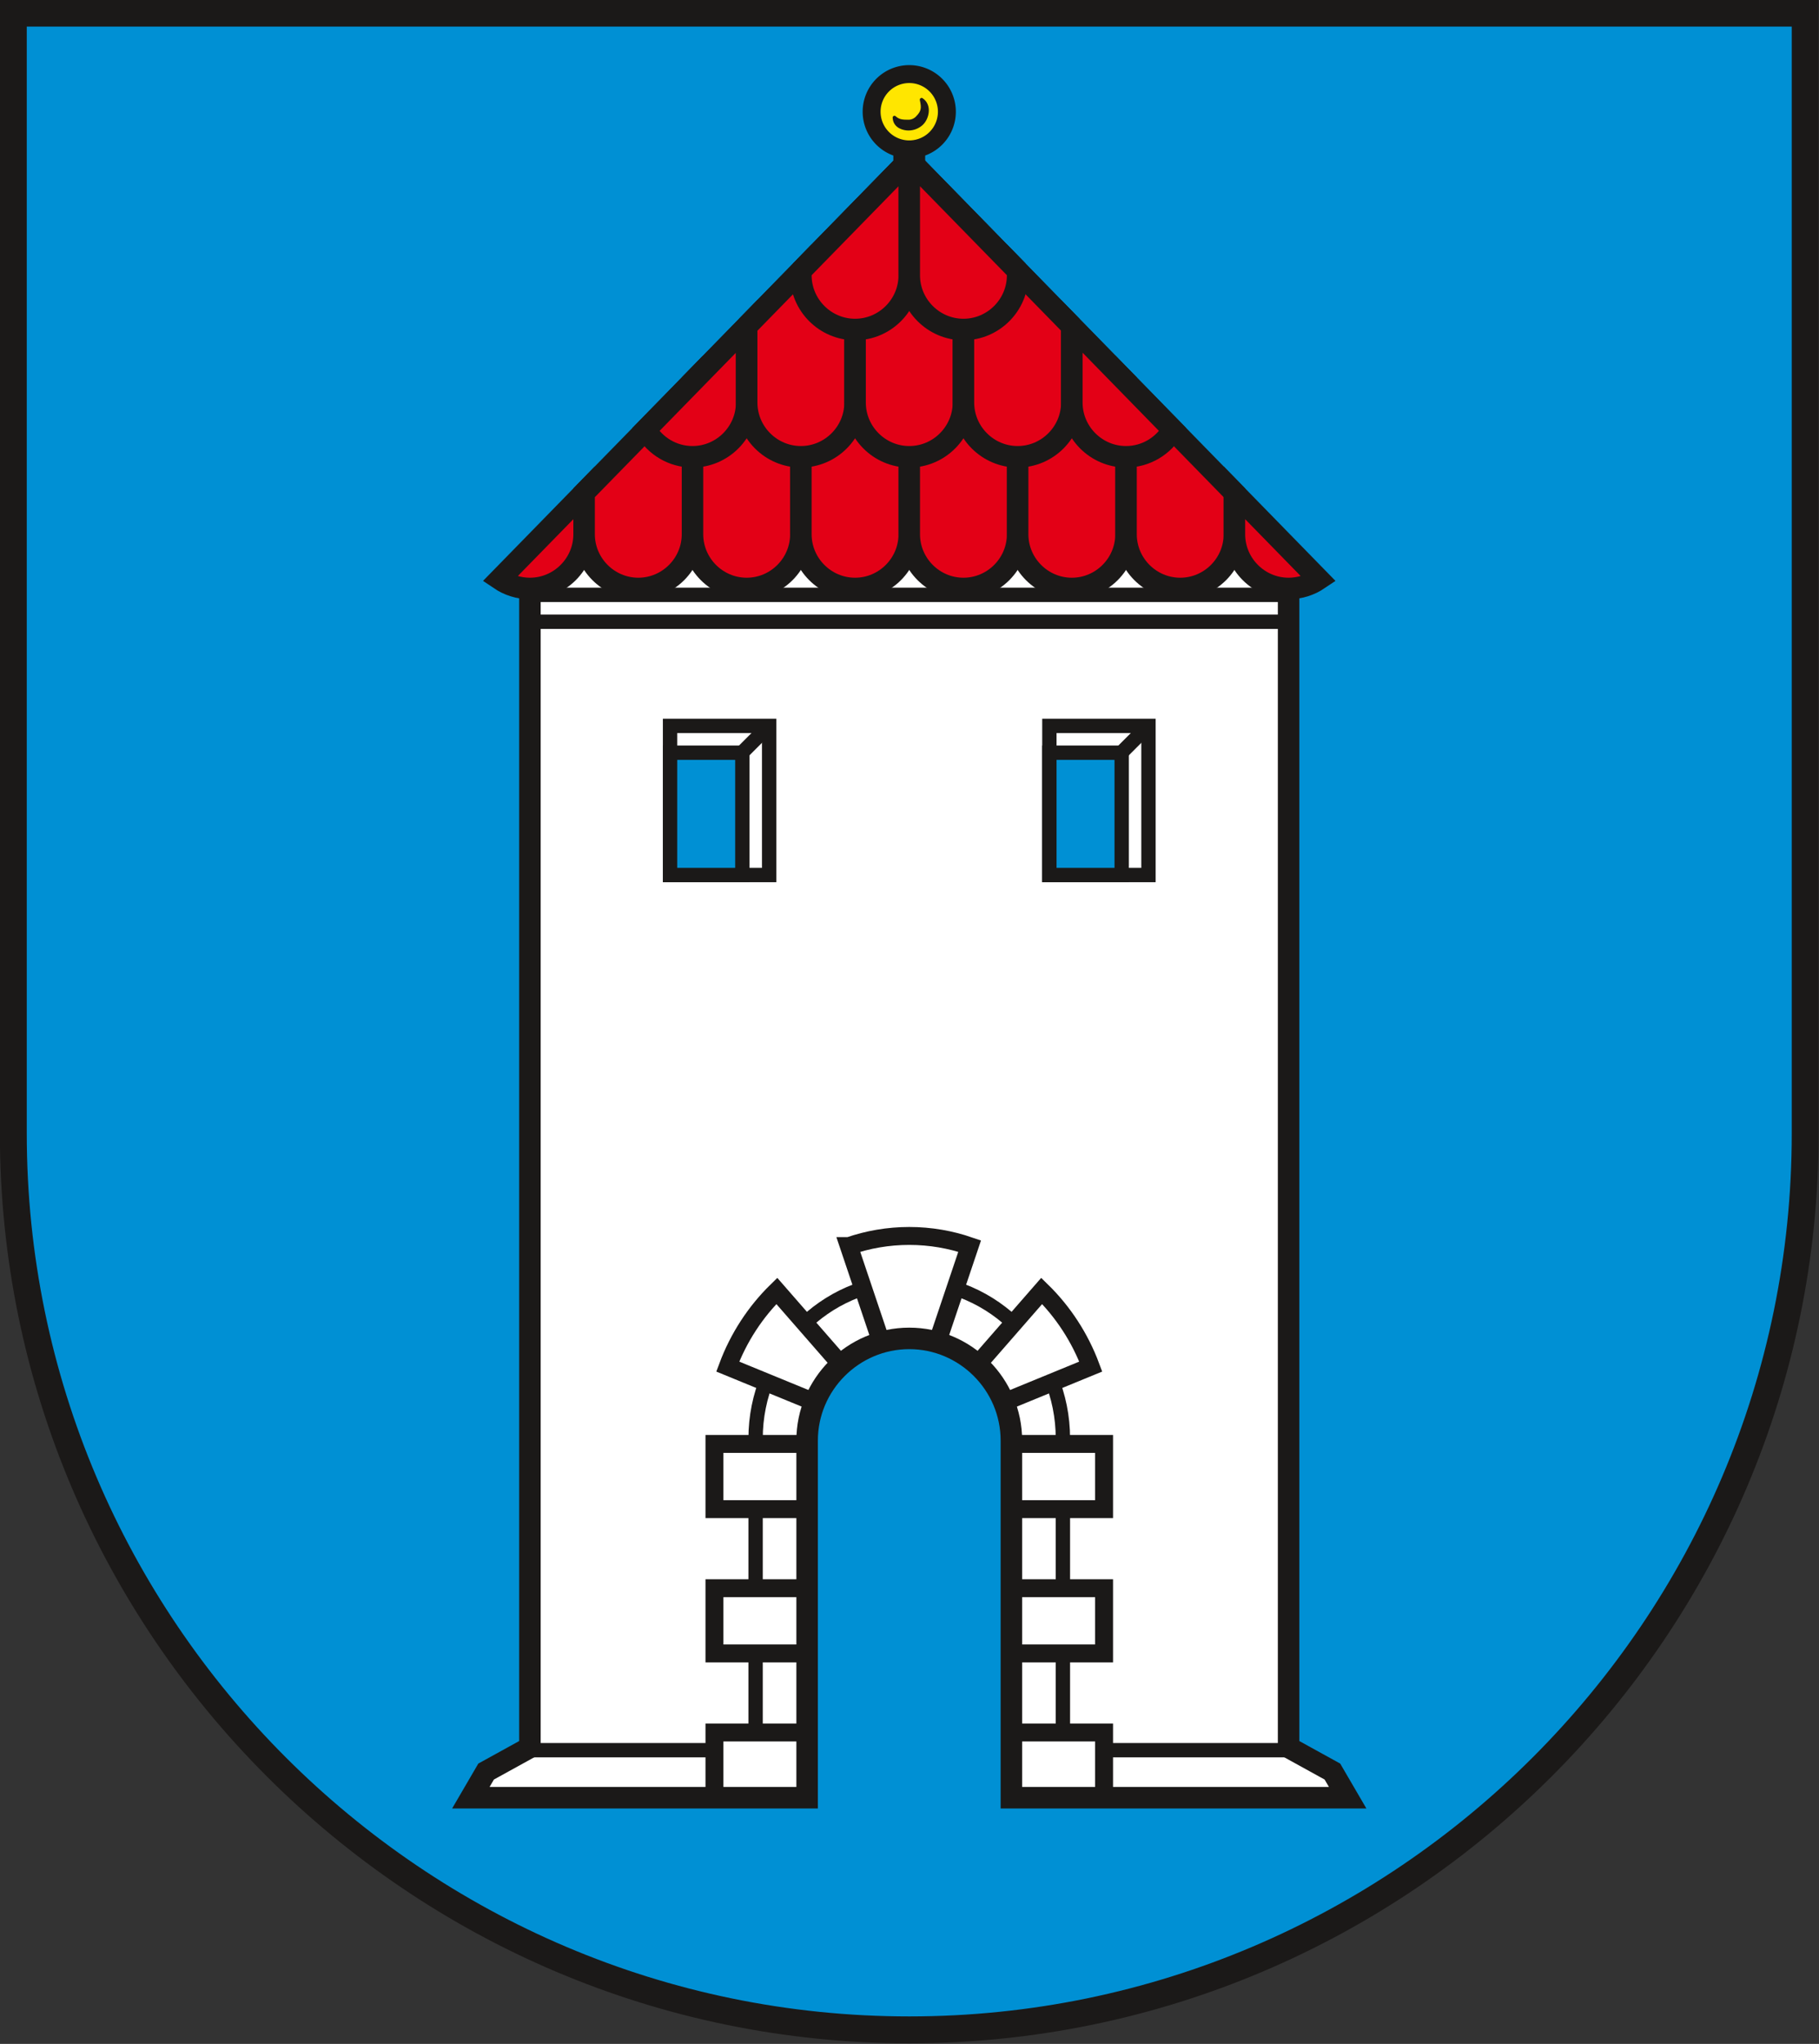 <?xml version="1.0" encoding="UTF-8" standalone="no"?>
<svg
   xmlns:dc="http://purl.org/dc/elements/1.1/"
   xmlns:cc="http://creativecommons.org/ns#"
   xmlns:rdf="http://www.w3.org/1999/02/22-rdf-syntax-ns#"
   xmlns:svg="http://www.w3.org/2000/svg"
   xmlns="http://www.w3.org/2000/svg"
   xmlns:sodipodi="http://sodipodi.sourceforge.net/DTD/sodipodi-0.dtd"
   xmlns:inkscape="http://www.inkscape.org/namespaces/inkscape"
   version="1.1"
   width="644"
   height="723.31"
   id="svg361"
   viewBox="0 0 644 723.31"
   sodipodi:docname="DE-MV 13 Richtenberg COA.svg"
   inkscape:version="0.92.3 (2405546, 2018-03-11)">
  <rect x="0" y="0" width="644" height="723.31" fill="#333333" stroke="none"/>
  <defs
     id="defs365" />
  <sodipodi:namedview
     pagecolor="#ffffff"
     bordercolor="#666666"
     borderopacity="1"
     objecttolerance="10"
     gridtolerance="10"
     guidetolerance="10"
     inkscape:pageopacity="0"
     inkscape:pageshadow="2"
     inkscape:window-width="1600"
     inkscape:window-height="850"
     id="namedview363"
     showgrid="false"
     inkscape:zoom="0.79286959"
     inkscape:cx="119.83749"
     inkscape:cy="339.89894"
     inkscape:window-x="-8"
     inkscape:window-y="-8"
     inkscape:window-maximized="1"
     inkscape:current-layer="svg361" />
  <g
     id="Layer1000"
     transform="matrix(2.238,0,0,2.238,-293.766,-792.786)">
    <path
       d="m 416.835,533.48 c 0,78.063 -63.669,141.732 -141.732,141.732 -78.063,0 -141.732,-63.669 -141.732,-141.732 V 356.315 h 283.464 z"
       style="fill:#0090d4;fill-rule:evenodd"
       id="path276"
       inkscape:connector-curvature="0" />
    <g
       id="Layer1001">
      <g
         id="Layer1002">
        <path
           d="m 272.693,371.605 v 17.55 h 4.819 V 371.605 Z"
           style="fill:#1b1918;fill-rule:evenodd;stroke:#1b1918;stroke-width:0.216;stroke-linecap:butt;stroke-linejoin:miter;stroke-dasharray:none"
           id="path278"
           inkscape:connector-curvature="0" />
        <path
           d="m 275.102,365.953 a 5.953,5.953 0 0 1 5.953,5.953 5.953,5.953 0 1 1 -5.953,-5.953 z"
           style="fill:#ffe600;fill-rule:evenodd;stroke:#1b1918;stroke-width:2.835;stroke-linecap:butt;stroke-linejoin:miter;stroke-dasharray:none"
           id="path280"
           inkscape:connector-curvature="0" />
        <path
           d="m 277.038,373.791 c -0.546,0.497 -1.272,0.8 -2.065,0.8 -0.655,0 -2.149,-0.281 -2.214,-1.759 0.651,0.597 1.327,0.625 2.214,0.625 0.534,0 1.019,-0.218 1.37,-0.569 0.985,-0.985 0.99,-1.579 0.711,-2.882 1.411,0.943 0.86,2.988 -0.017,3.784 z"
           style="fill:#1b1918;fill-rule:evenodd;stroke:#1b1918;stroke-width:0.567;stroke-linecap:round;stroke-linejoin:round;stroke-dasharray:none"
           id="path282"
           inkscape:connector-curvature="0" />
      </g>
      <path
         d="m 275.102,412.385 60.009,32.52 v 185.642 l 6.93,3.82 2.415,4.138 h -53.197 v -56.474 c 0,-8.887 -7.271,-16.157 -16.157,-16.157 v 0 c -8.887,0 -16.157,7.271 -16.157,16.157 v 56.474 h -53.197 l 2.415,-4.138 6.93,-3.82 V 444.905 Z"
         style="fill:#ffffff;fill-rule:evenodd"
         id="path285"
         inkscape:connector-curvature="0" />
      <g
         id="Layer1003">
        <g
           id="Layer1004">
          <g
             id="Layer1005">
            <path
               d="m 237.26,469.021 v 23.584 h 15.676 v -23.584 z"
               style="fill:#ffffff;fill-rule:evenodd;stroke:#1b1918;stroke-width:2.268;stroke-linecap:butt;stroke-linejoin:miter;stroke-dasharray:none"
               id="path287"
               inkscape:connector-curvature="0" />
            <path
               d="m 237.26,473.258 v 19.347 h 11.438 v -19.347 z"
               style="fill:#0090d4;fill-rule:evenodd;stroke:#1b1918;stroke-width:2.268;stroke-linecap:butt;stroke-linejoin:miter;stroke-dasharray:none"
               id="path289"
               inkscape:connector-curvature="0" />
            <path
               d="m 252.734,469.165 -4.917,4.917"
               style="fill:none;stroke:#1b1918;stroke-width:2.268;stroke-linecap:butt;stroke-linejoin:miter;stroke-dasharray:none"
               id="path291"
               inkscape:connector-curvature="0" />
          </g>
          <g
             id="Layer1006">
            <path
               d="m 297.269,469.021 v 23.584 h 15.676 v -23.584 z"
               style="fill:#ffffff;fill-rule:evenodd;stroke:#1b1918;stroke-width:2.268;stroke-linecap:butt;stroke-linejoin:miter;stroke-dasharray:none"
               id="path294"
               inkscape:connector-curvature="0" />
            <path
               d="m 297.269,473.258 v 19.347 h 11.438 v -19.347 z"
               style="fill:#0090d4;fill-rule:evenodd;stroke:#1b1918;stroke-width:2.268;stroke-linecap:butt;stroke-linejoin:miter;stroke-dasharray:none"
               id="path296"
               inkscape:connector-curvature="0" />
            <path
               d="m 312.743,469.165 -4.917,4.917"
               style="fill:none;stroke:#1b1918;stroke-width:2.268;stroke-linecap:butt;stroke-linejoin:miter;stroke-dasharray:none"
               id="path298"
               inkscape:connector-curvature="0" />
          </g>
        </g>
        <path
           d="m 295.602,630.988 h 39.257"
           style="fill:none;stroke:#1b1918;stroke-width:2.268;stroke-linecap:butt;stroke-linejoin:miter;stroke-dasharray:none"
           id="path302"
           inkscape:connector-curvature="0" />
        <path
           d="M 215.346,630.988 H 254.594"
           style="fill:none;stroke:#1b1918;stroke-width:2.268;stroke-linecap:butt;stroke-linejoin:miter;stroke-dasharray:none"
           id="path304"
           inkscape:connector-curvature="0" />
        <path
           d="m 250.795,638.504 v -56.81 c 0,-13.675 10.938,-24.865 24.307,-24.865 v 0 c 13.369,0 24.307,11.189 24.307,24.865 v 56.81"
           style="fill:none;stroke:#1b1918;stroke-width:2.268;stroke-linecap:butt;stroke-linejoin:miter;stroke-dasharray:none"
           id="path306"
           inkscape:connector-curvature="0" />
        <path
           d="m 296.056,558.367 c 3.376,3.3 6.052,7.381 7.76,11.962 l -13.745,5.639 c -0.933,-2.287 -2.377,-4.316 -4.188,-5.944 z"
           style="fill:#ffffff;fill-rule:evenodd;stroke:#1b1918;stroke-width:2.835;stroke-linecap:butt;stroke-linejoin:miter;stroke-dasharray:none"
           id="path308"
           inkscape:connector-curvature="0" />
        <path
           d="m 265.548,551.278 5.124,15.216 c 1.409,-0.405 2.896,-0.621 4.43,-0.621 v 0 c 1.535,0 3.021,0.216 4.431,0.621 l 5.124,-15.216 c -3.011,-1.04 -6.222,-1.604 -9.554,-1.604 v 0 c -3.331,0 -6.543,0.564 -9.554,1.604 z"
           style="fill:#ffffff;fill-rule:evenodd;stroke:#1b1918;stroke-width:2.835;stroke-linecap:butt;stroke-linejoin:miter;stroke-dasharray:none"
           id="path310"
           inkscape:connector-curvature="0" />
        <path
           d="m 264.321,570.022 c -1.81,1.629 -3.254,3.658 -4.188,5.945 l -13.744,-5.638 c 1.708,-4.581 4.384,-8.661 7.76,-11.961 z"
           style="fill:#ffffff;fill-rule:evenodd;stroke:#1b1918;stroke-width:2.835;stroke-linecap:butt;stroke-linejoin:miter;stroke-dasharray:none"
           id="path312"
           inkscape:connector-curvature="0" />
        <g
           id="Layer1007">
          <path
             d="m 244.285,582.56 h 14.66 v 10.315 h -14.66 z m 46.975,0 h 14.661 v 10.315 h -14.661 z"
             style="fill:#ffffff;fill-rule:evenodd;stroke:#1b1918;stroke-width:2.835;stroke-linecap:butt;stroke-linejoin:miter;stroke-dasharray:none"
             id="path314"
             inkscape:connector-curvature="0" />
          <path
             d="m 244.285,605.375 h 14.66 v 10.314 h -14.66 z m 46.975,0 h 14.661 v 10.314 h -14.661 z"
             style="fill:#ffffff;fill-rule:evenodd;stroke:#1b1918;stroke-width:2.835;stroke-linecap:butt;stroke-linejoin:miter;stroke-dasharray:none"
             id="path316"
             inkscape:connector-curvature="0" />
          <path
             d="m 244.285,628.189 h 14.66 v 10.315 h -14.66 z m 46.975,0 h 14.661 v 10.315 h -14.661 z"
             style="fill:#ffffff;fill-rule:evenodd;stroke:#1b1918;stroke-width:2.835;stroke-linecap:butt;stroke-linejoin:miter;stroke-dasharray:none"
             id="path318"
             inkscape:connector-curvature="0" />
        </g>
      </g>
      <path
         d="m 275.102,412.385 60.009,32.52 v 185.642 l 6.93,3.82 2.415,4.138 h -53.197 v -56.474 c 0,-8.887 -7.271,-16.157 -16.157,-16.157 v 0 c -8.887,0 -16.157,7.271 -16.157,16.157 v 56.474 h -53.197 l 2.415,-4.138 6.93,-3.82 V 444.905 Z"
         style="fill:none;stroke:#1b1918;stroke-width:3.402;stroke-linecap:butt;stroke-linejoin:miter;stroke-dasharray:none"
         id="path322"
         inkscape:connector-curvature="0" />
      <path
         d="m 215.093,448.299 h 120.019 v 4.252 H 215.093 Z"
         style="fill:none;stroke:#1b1918;stroke-width:2.268;stroke-linecap:butt;stroke-linejoin:miter;stroke-dasharray:none"
         id="path324"
         inkscape:connector-curvature="0" />
      <path
         d="m 223.665,432.161 v 6.558 c 0,4.715 -3.857,8.573 -8.573,8.573 v 0 c -1.766,0 -3.411,-0.541 -4.778,-1.466 z"
         style="fill:#e30016;fill-rule:evenodd;stroke:#1b1918;stroke-width:3.402;stroke-linecap:butt;stroke-linejoin:miter;stroke-dasharray:none"
         id="path326"
         inkscape:connector-curvature="0" />
      <path
         d="m 240.812,414.611 v 24.108 c 0,4.715 -3.858,8.573 -8.573,8.573 v 0 c -4.715,0 -8.574,-3.858 -8.574,-8.573 v -6.558 z"
         style="fill:#e30016;fill-rule:evenodd;stroke:#1b1918;stroke-width:3.402;stroke-linecap:butt;stroke-linejoin:miter;stroke-dasharray:none"
         id="path328"
         inkscape:connector-curvature="0" />
      <path
         d="m 257.956,397.063 v 41.656 c 0,4.715 -3.857,8.573 -8.572,8.573 v 0 c -4.715,0 -8.572,-3.858 -8.572,-8.573 v -24.108 z"
         style="fill:#e30016;fill-rule:evenodd;stroke:#1b1918;stroke-width:3.402;stroke-linecap:butt;stroke-linejoin:miter;stroke-dasharray:none"
         id="path330"
         inkscape:connector-curvature="0" />
      <path
         d="m 275.103,379.514 v 59.205 c 0,4.715 -3.859,8.573 -8.573,8.573 v 0 c -4.717,0 -8.574,-3.858 -8.574,-8.573 V 397.063 l 17.146,-17.549 z"
         style="fill:#e30016;fill-rule:evenodd;stroke:#1b1918;stroke-width:3.402;stroke-linecap:butt;stroke-linejoin:bevel;stroke-dasharray:none"
         id="path332"
         inkscape:connector-curvature="0" />
      <path
         d="m 292.249,397.064 v 41.655 c 0,4.715 -3.859,8.573 -8.574,8.573 v 0 c -4.715,0 -8.573,-3.858 -8.573,-8.573 v -59.205 z"
         style="fill:#e30016;fill-rule:evenodd;stroke:#1b1918;stroke-width:3.402;stroke-linecap:butt;stroke-linejoin:bevel;stroke-dasharray:none"
         id="path334"
         inkscape:connector-curvature="0" />
      <path
         d="m 309.394,414.613 v 24.107 c 0,4.715 -3.858,8.573 -8.572,8.573 v 0 c -4.716,0 -8.573,-3.858 -8.573,-8.573 v -41.655 z"
         style="fill:#e30016;fill-rule:evenodd;stroke:#1b1918;stroke-width:3.402;stroke-linecap:butt;stroke-linejoin:miter;stroke-dasharray:none"
         id="path336"
         inkscape:connector-curvature="0" />
      <path
         d="m 326.54,432.162 v 6.558 c 0,4.715 -3.858,8.573 -8.572,8.573 v 0 c -4.715,0 -8.573,-3.858 -8.573,-8.573 v -24.107 z"
         style="fill:#e30016;fill-rule:evenodd;stroke:#1b1918;stroke-width:3.402;stroke-linecap:butt;stroke-linejoin:miter;stroke-dasharray:none"
         id="path338"
         inkscape:connector-curvature="0" />
      <path
         d="m 339.891,445.826 c -1.367,0.924 -3.012,1.466 -4.777,1.466 v 0 c -4.715,0 -8.573,-3.858 -8.573,-8.573 v -6.558 z"
         style="fill:#e30016;fill-rule:evenodd;stroke:#1b1918;stroke-width:3.402;stroke-linecap:butt;stroke-linejoin:miter;stroke-dasharray:none"
         id="path340"
         inkscape:connector-curvature="0" />
      <path
         d="m 249.383,405.838 v 12.058 c 0,4.715 -3.857,8.573 -8.573,8.573 v 0 c -3.151,0 -5.918,-1.724 -7.408,-4.275 z"
         style="fill:#e30016;fill-rule:evenodd;stroke:#1b1918;stroke-width:3.402;stroke-linecap:butt;stroke-linejoin:miter;stroke-dasharray:none"
         id="path342"
         inkscape:connector-curvature="0" />
      <path
         d="m 266.53,388.288 v 29.608 c 0,4.715 -3.858,8.573 -8.573,8.573 v 0 c -4.715,0 -8.574,-3.858 -8.574,-8.573 v -12.058 z"
         style="fill:#e30016;fill-rule:evenodd;stroke:#1b1918;stroke-width:3.402;stroke-linecap:butt;stroke-linejoin:bevel;stroke-dasharray:none"
         id="path344"
         inkscape:connector-curvature="0" />
      <path
         d="m 283.675,388.288 v 29.609 c 0,4.715 -3.857,8.573 -8.572,8.573 v 0 c -4.715,0 -8.572,-3.858 -8.572,-8.573 v -29.608 l 8.573,-8.774 z"
         style="fill:#e30016;fill-rule:evenodd;stroke:#1b1918;stroke-width:3.402;stroke-linecap:butt;stroke-linejoin:bevel;stroke-dasharray:none"
         id="path346"
         inkscape:connector-curvature="0" />
      <path
         d="m 300.821,405.837 v 12.059 c 0,4.715 -3.859,8.573 -8.573,8.573 v 0 c -4.717,0 -8.574,-3.858 -8.574,-8.573 v -29.609 z"
         style="fill:#e30016;fill-rule:evenodd;stroke:#1b1918;stroke-width:3.402;stroke-linecap:butt;stroke-linejoin:bevel;stroke-dasharray:none"
         id="path348"
         inkscape:connector-curvature="0" />
      <path
         d="m 316.802,422.194 c -1.49,2.55 -4.257,4.275 -7.408,4.275 v 0 c -4.715,0 -8.572,-3.858 -8.572,-8.573 v -12.059 z"
         style="fill:#e30016;fill-rule:evenodd;stroke:#1b1918;stroke-width:3.402;stroke-linecap:butt;stroke-linejoin:miter;stroke-dasharray:none"
         id="path350"
         inkscape:connector-curvature="0" />
      <g
         id="Layer1008">
        <path
           d="m 275.102,379.514 v 18.256 c 0,4.715 -3.857,8.573 -8.572,8.573 v 0 c -4.715,0 -8.573,-3.858 -8.573,-8.573 v -0.707 z"
           style="fill:#e30016;fill-rule:evenodd;stroke:#1b1918;stroke-width:3.402;stroke-linecap:butt;stroke-linejoin:bevel;stroke-dasharray:none"
           id="path352"
           inkscape:connector-curvature="0" />
        <path
           d="m 292.249,397.063 v 0.707 c 0,4.715 -3.858,8.573 -8.573,8.573 v 0 c -4.715,0 -8.574,-3.858 -8.574,-8.573 v -18.256 l 6e-4,-6e-4 z"
           style="fill:#e30016;fill-rule:evenodd;stroke:#1b1918;stroke-width:3.402;stroke-linecap:butt;stroke-linejoin:bevel;stroke-dasharray:none"
           id="path354"
           inkscape:connector-curvature="0" />
      </g>
    </g>
    <path
       d="m 416.835,533.48 c 0,78.063 -63.669,141.732 -141.732,141.732 -78.063,0 -141.732,-63.669 -141.732,-141.732 V 356.315 h 283.464 z"
       style="fill:none;stroke:#1b1918;stroke-width:4.252;stroke-linecap:butt;stroke-linejoin:miter;stroke-dasharray:none"
       id="path358"
       inkscape:connector-curvature="0" />
  </g>
</svg>

